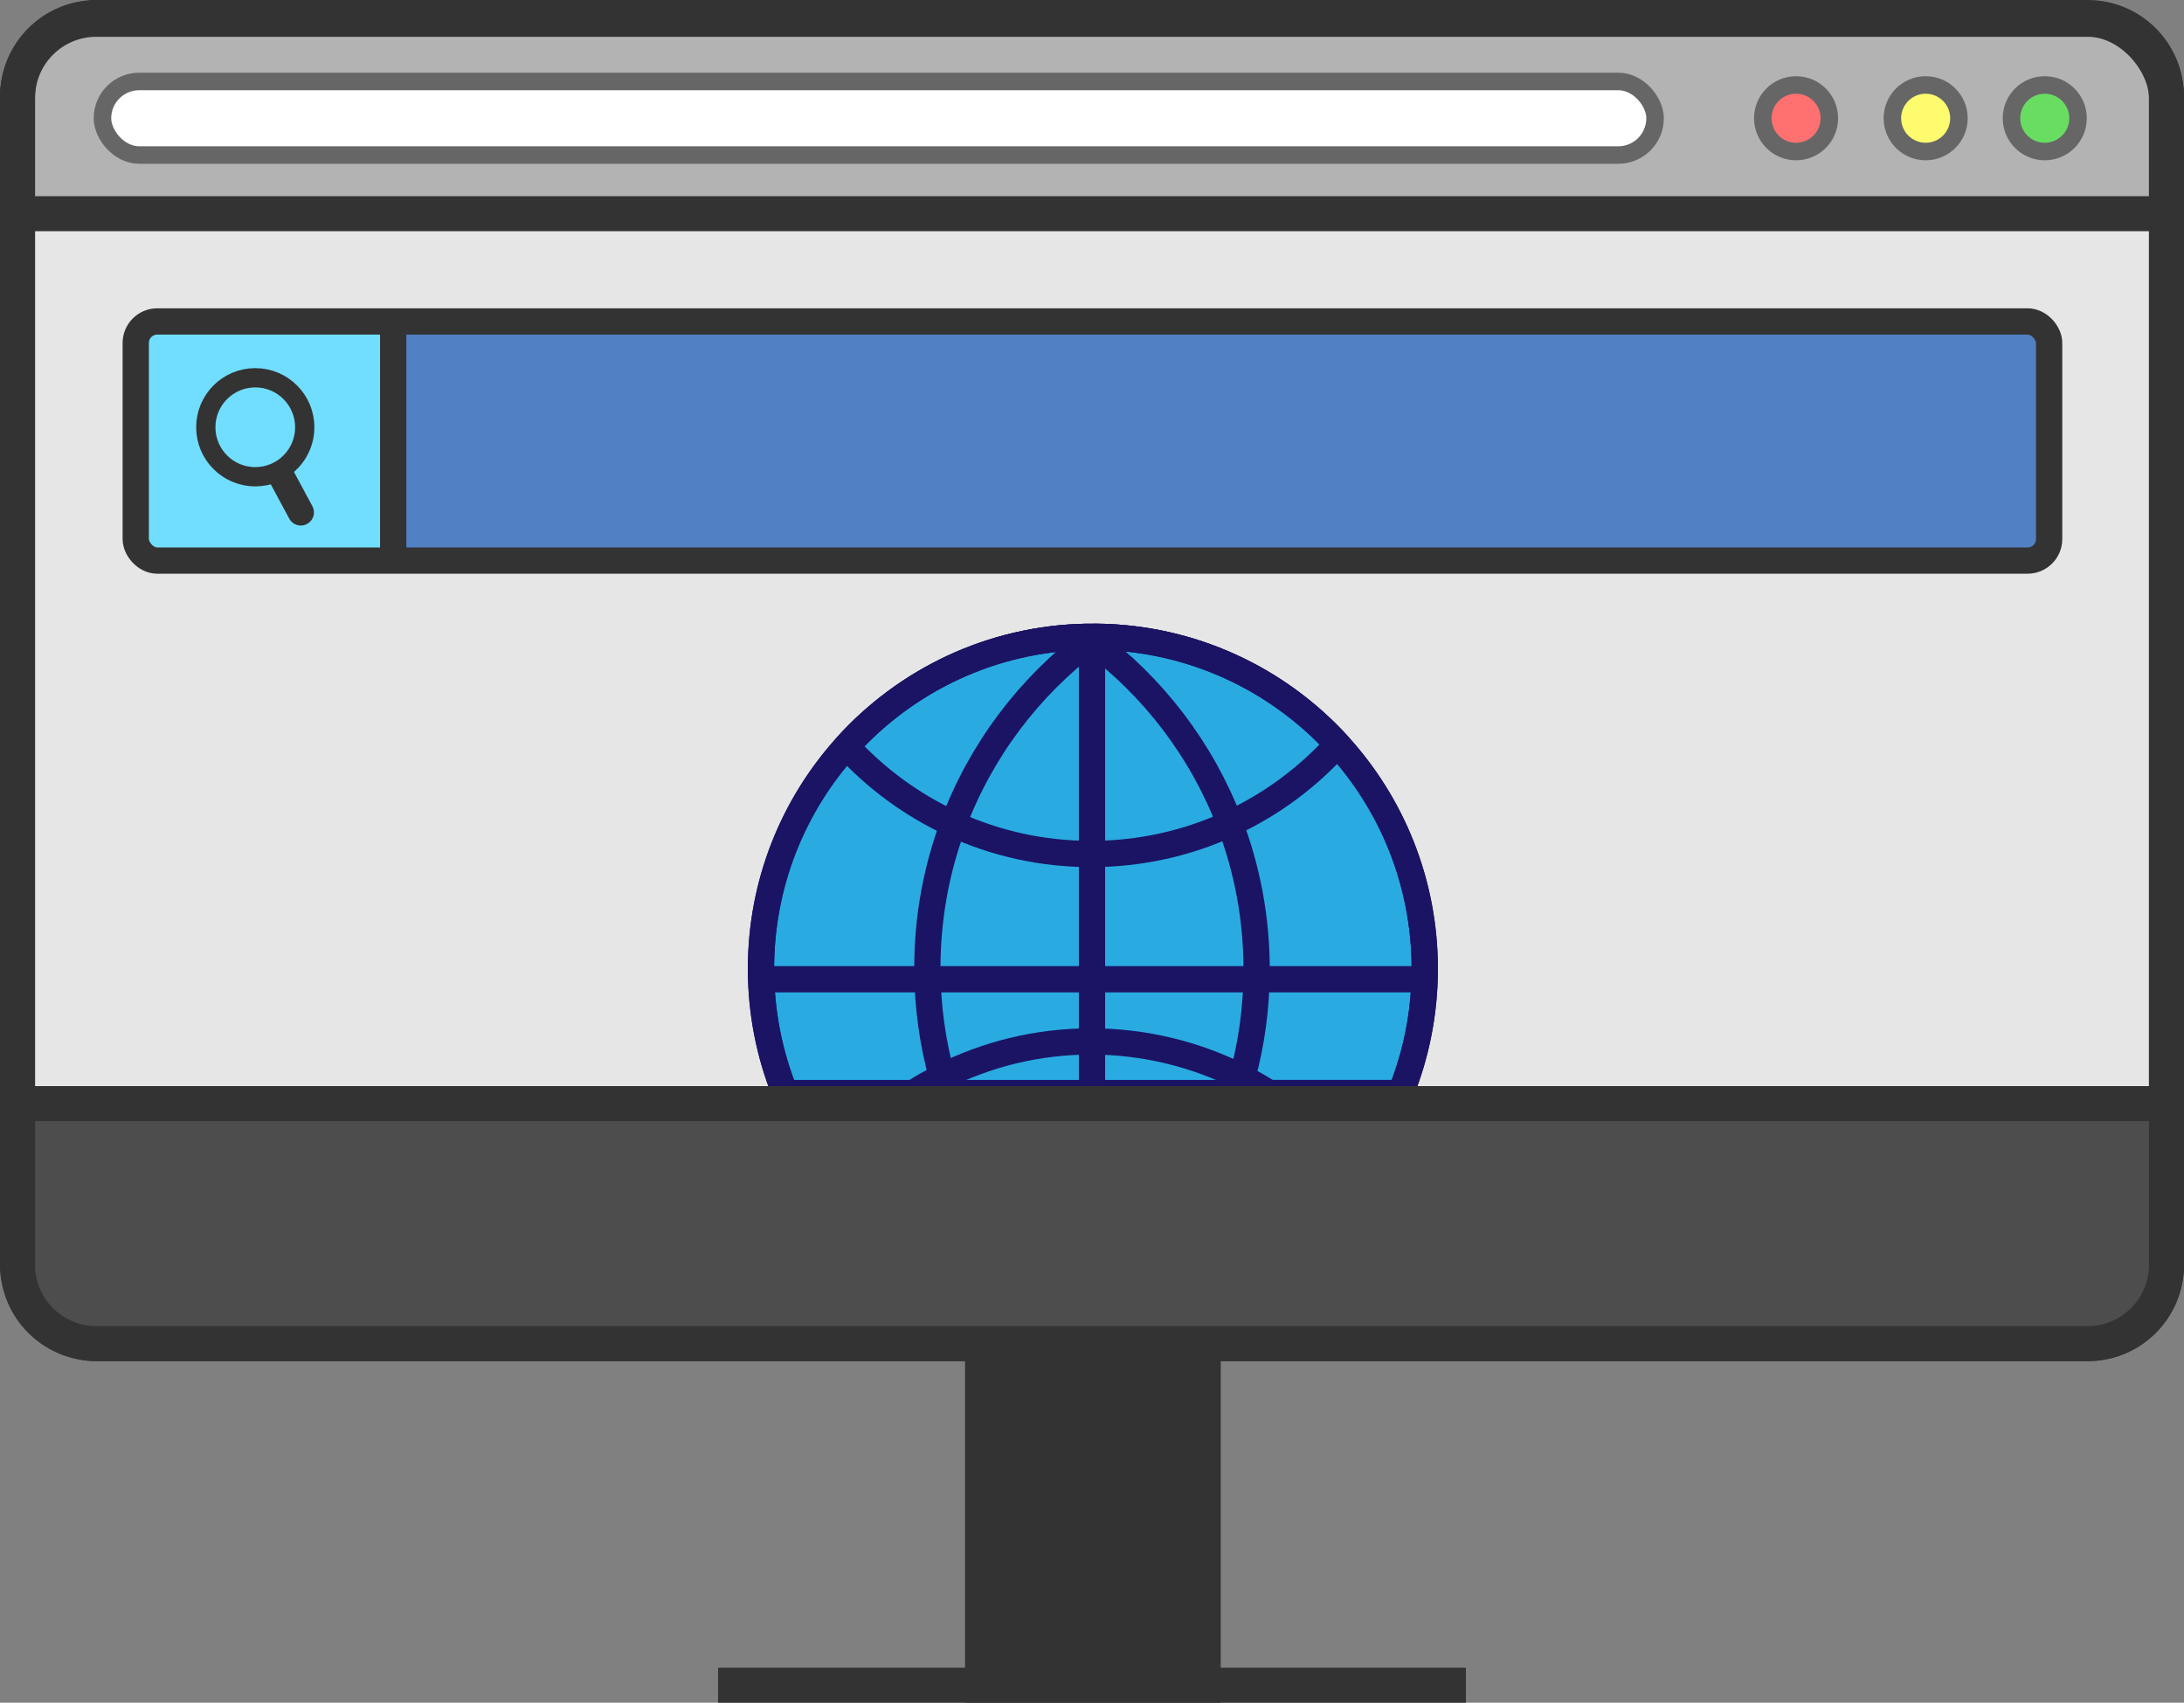 <?xml version="1.0" encoding="UTF-8"?>
<svg id="Capa_1" data-name="Capa 1" xmlns="http://www.w3.org/2000/svg" viewBox="0 0 1247 972">
  <rect x="0" y="0" width="1247" height="972" fill="#808080" stroke="none"/>
  <defs>
    <style>
      .cls-1, .cls-2, .cls-3, .cls-4, .cls-5, .cls-6, .cls-7 {
        fill: none;
      }

      .cls-1, .cls-2, .cls-3, .cls-4, .cls-8, .cls-7 {
        stroke-width: 15px;
      }

      .cls-1, .cls-2, .cls-8 {
        stroke: #1b1464;
      }

      .cls-1, .cls-3, .cls-8, .cls-7 {
        stroke-linecap: round;
      }

      .cls-1, .cls-8, .cls-7 {
        stroke-linejoin: round;
      }

      .cls-2, .cls-3, .cls-9, .cls-4, .cls-5, .cls-10, .cls-6, .cls-11, .cls-12, .cls-13, .cls-14, .cls-15, .cls-16 {
        stroke-miterlimit: 10;
      }

      .cls-3, .cls-4, .cls-5, .cls-10, .cls-6, .cls-12, .cls-13, .cls-14, .cls-7 {
        stroke: #333;
      }

      .cls-9 {
        fill: #ff7171;
      }

      .cls-9, .cls-11, .cls-15, .cls-16 {
        stroke: #666;
        stroke-width: 10px;
      }

      .cls-17 {
        fill: #71deff;
      }

      .cls-5, .cls-10, .cls-12, .cls-13, .cls-14 {
        stroke-width: 20px;
      }

      .cls-10 {
        fill: #e6e6e6;
      }

      .cls-6 {
        stroke-width: 11px;
      }

      .cls-18 {
        fill: #5180c4;
      }

      .cls-11 {
        fill: #fffb6e;
      }

      .cls-12 {
        fill: #4d4d4d;
      }

      .cls-13 {
        fill: #b3b3b3;
      }

      .cls-14 {
        fill: #333;
      }

      .cls-8 {
        fill: #29abe2;
      }

      .cls-15 {
        fill: #68dd62;
      }

      .cls-16 {
        fill: #fff;
      }
    </style>
  </defs>
  <path class="cls-10" d="M55,11h1137c24.84,0,45,20.16,45,45v574H10V56c0-24.84,20.16-45,45-45Z"/>
  <path class="cls-13" d="M55,10h1137c24.84,0,45,20.16,45,45v67H10V55c0-24.84,20.16-45,45-45Z"/>
  <line class="cls-4" x1="10" y1="122" x2="1237" y2="122"/>
  <path class="cls-8" d="M813.5,553c0,25.11-4.88,49.07-13.75,71h-351.5c-8.87-21.93-13.75-45.89-13.75-71,0-48.83,18.47-93.34,48.81-126.95,33.88-37.53,82.57-61.44,136.86-62.51,1.27-.03,2.55-.04,3.83-.04.5,0,1,0,1.5.01,54.69.42,103.86,24.01,138.19,61.44,30.93,33.73,49.81,78.68,49.81,128.05Z"/>
  <path class="cls-8" d="M763.69,424.95c-17.1,18.95-37.99,34.42-61.46,45.24-24.1,11.11-50.94,17.31-79.23,17.31s-54.73-6.11-78.7-17.07c-23.23-10.61-43.94-25.79-60.99-44.38,33.88-37.53,82.57-61.44,136.86-62.51,1.27-.03,2.55-.04,3.83-.04.5,0,1,0,1.5.01,54.69.42,103.86,24.01,138.19,61.44Z"/>
  <path class="cls-8" d="M724.59,624h-203.18c5.31-3.37,10.79-6.49,16.44-9.33,25.6-12.91,54.53-20.17,85.15-20.17s60.39,7.48,86.27,20.73c5.25,2.69,10.36,5.62,15.32,8.77Z"/>
  <path class="cls-1" d="M717.5,553.5c0,21.37-2.86,42.06-8.23,61.73-.8,2.95-1.66,5.87-2.58,8.77h-258.44c-8.87-21.93-13.75-45.89-13.75-71,0-48.83,18.47-93.34,48.81-126.95,33.88-37.53,82.57-61.44,136.86-62.51.89.64,1.78,1.29,2.66,1.95,35.56,26.39,63.38,62.64,79.4,104.7,9.87,25.88,15.27,53.96,15.27,83.31Z"/>
  <path class="cls-1" d="M813.5,553c0,25.11-4.88,49.07-13.75,71h-259.12c-.99-3.08-1.92-6.19-2.78-9.33-5.44-19.8-8.35-40.64-8.35-62.17,0-28.88,5.23-56.53,14.8-82.07,15.75-42.06,43.26-78.37,78.53-104.94.89-.67,1.77-1.33,2.67-1.98,54.69.42,103.86,24.01,138.19,61.44,30.93,33.73,49.81,78.68,49.81,128.05Z"/>
  <polyline class="cls-2" points="623.5 624 623.5 366 623.5 363.5"/>
  <rect class="cls-5" x="10" y="11" width="1227" height="756" rx="45" ry="45"/>
  <rect class="cls-14" x="561" y="767" width="126" height="195"/>
  <line class="cls-5" x1="410" y1="962" x2="837" y2="962"/>
  <path class="cls-12" d="M1237,630v92c0,24.85-20.15,45-45,45H55c-24.85,0-45-20.15-45-45v-92h1227Z"/>
  <rect class="cls-17" x="77.5" y="183.5" width="147" height="137"/>
  <rect class="cls-18" x="225" y="184" width="942" height="137"/>
  <g>
    <path class="cls-6" d="M117.5,243.9c0,15.6,12.65,28.25,28.25,28.25,3.86,0,7.54-.77,10.89-2.17,10.2-4.27,17.36-14.34,17.36-26.08,0-15.6-12.65-28.25-28.25-28.25-15.6,0-28.25,12.65-28.25,28.25Z"/>
    <line class="cls-3" x1="161.28" y1="273.04" x2="171.75" y2="292.5"/>
  </g>
  <rect class="cls-7" x="77.5" y="183.5" width="1092.5" height="136.5" rx="12.29" ry="12.29"/>
  <line class="cls-4" x1="224.5" y1="184" x2="224.5" y2="320"/>
  <circle class="cls-15" cx="1167.5" cy="67.5" r="19"/>
  <circle class="cls-11" cx="1099.5" cy="67.5" r="19"/>
  <circle class="cls-9" cx="1025.5" cy="67.5" r="19"/>
  <rect class="cls-16" x="58.5" y="46.5" width="886.5" height="42" rx="21" ry="21"/>
  <line class="cls-2" x1="435" y1="559" x2="813" y2="559"/>
</svg>